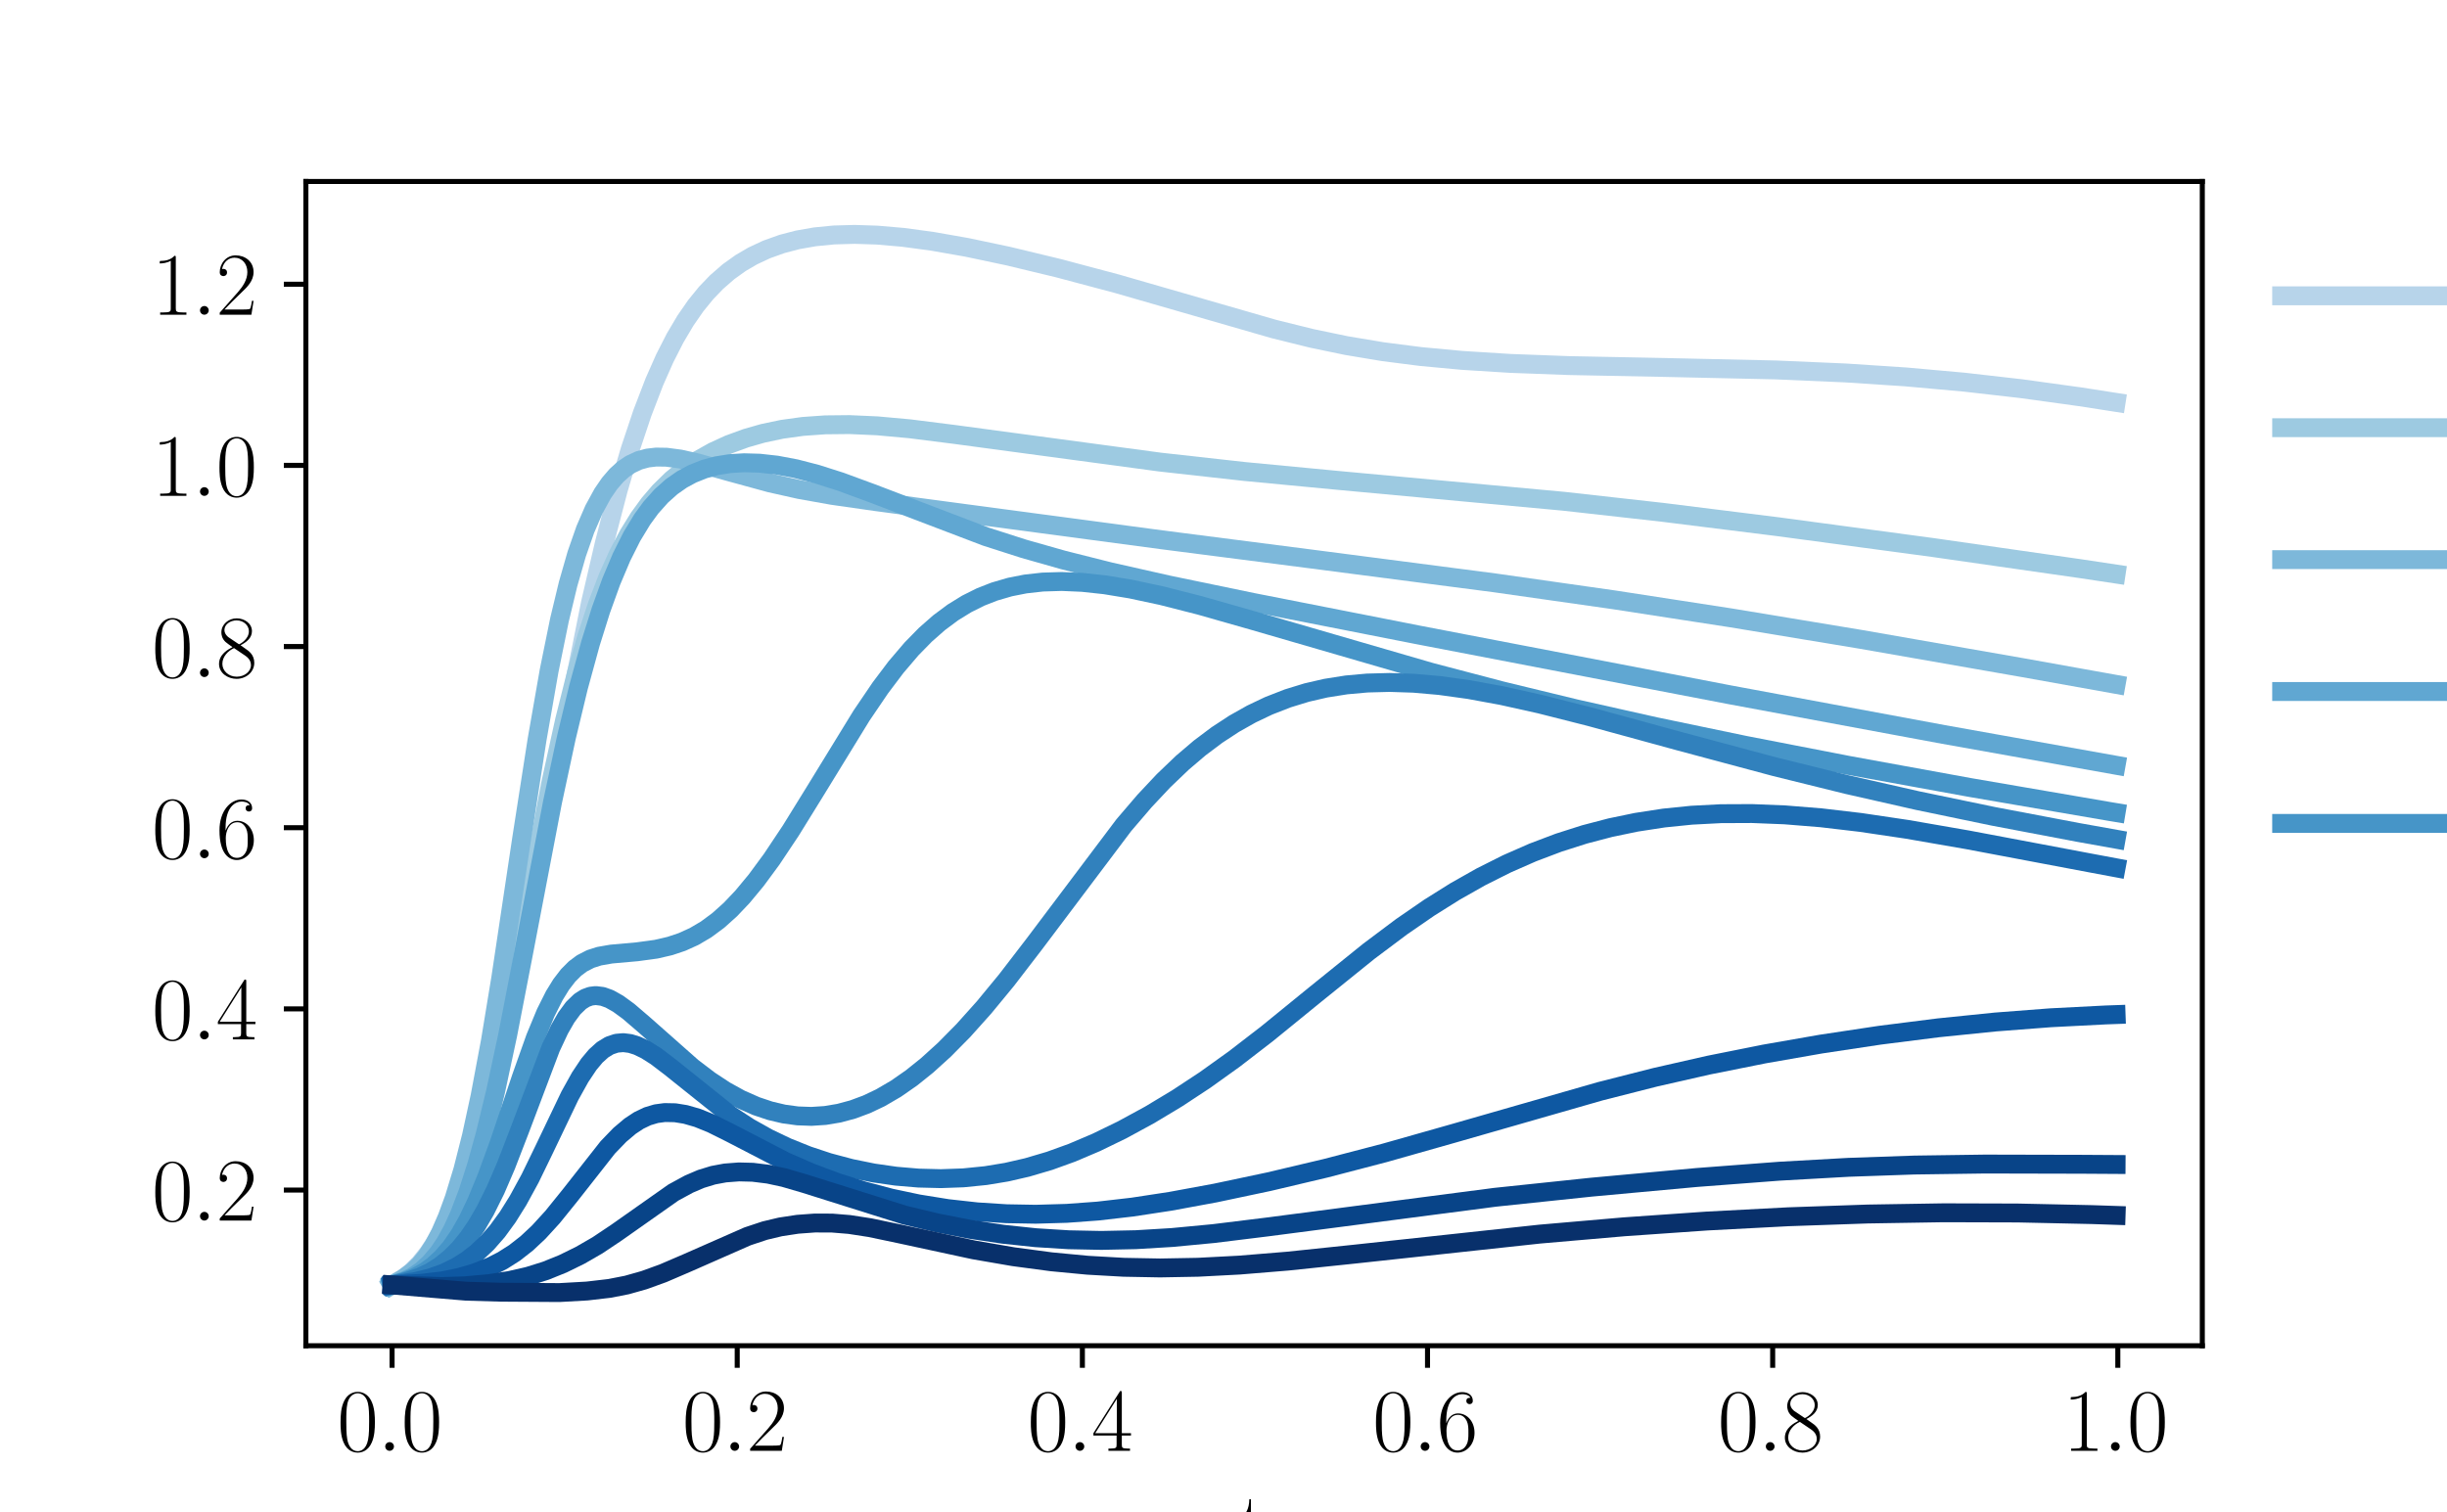 <?xml version="1.0" encoding="utf-8" standalone="no"?>
<!DOCTYPE svg PUBLIC "-//W3C//DTD SVG 1.1//EN"
  "http://www.w3.org/Graphics/SVG/1.1/DTD/svg11.dtd">
<svg xmlns:xlink="http://www.w3.org/1999/xlink" width="388.543pt" height="240.133pt" viewBox="0 0 388.543 240.133" xmlns="http://www.w3.org/2000/svg" version="1.1">
 <defs>
  <style type="text/css">*{stroke-linejoin: round; stroke-linecap: butt}</style>
 </defs>
 <g id="figure_1">
  <g id="patch_1">
   <path d="M 0 240.133 
L 388.543 240.133 
L 388.543 0 
L 0 0 
z
" style="fill: #ffffff"/>
  </g>
  <g id="axes_1">
   <g id="patch_2">
    <path d="M 48.568 213.718 
L 349.689 213.718 
L 349.689 28.816 
L 48.568 28.816 
z
" style="fill: #ffffff"/>
   </g>
   <g id="matplotlib.axis_1">
    <g id="xtick_1">
     <g id="line2d_1">
      <defs>
       <path id="mc4301e4289" d="M 0 0 
L 0 3.5 
" style="stroke: #000000; stroke-width: 0.8"/>
      </defs>
      <g>
       <use xlink:href="#mc4301e4289" x="62.255" y="213.718" style="stroke: #000000; stroke-width: 0.8"/>
      </g>
     </g>
     <g id="text_1">
      <!-- $\mathdefault{0.0}$ -->
      <g transform="translate(53.53 230.404) scale(0.14 -0.14)">
       <defs>
        <path id="CMR17-30" d="M 2688 2025 
C 2688 2416 2682 3080 2413 3591 
C 2176 4039 1798 4198 1466 4198 
C 1158 4198 768 4058 525 3597 
C 269 3118 243 2524 243 2025 
C 243 1661 250 1106 448 619 
C 723 -39 1216 -128 1466 -128 
C 1760 -128 2208 -7 2470 600 
C 2662 1042 2688 1559 2688 2025 
z
M 1466 -26 
C 1056 -26 813 325 723 812 
C 653 1188 653 1738 653 2096 
C 653 2588 653 2997 736 3387 
C 858 3929 1216 4096 1466 4096 
C 1728 4096 2067 3923 2189 3400 
C 2272 3036 2278 2607 2278 2096 
C 2278 1680 2278 1169 2202 792 
C 2067 95 1690 -26 1466 -26 
z
" transform="scale(0.016)"/>
        <path id="CMMI12-3a" d="M 1178 307 
C 1178 492 1024 619 870 619 
C 685 619 557 466 557 313 
C 557 128 710 0 864 0 
C 1050 0 1178 153 1178 307 
z
" transform="scale(0.016)"/>
       </defs>
       <use xlink:href="#CMR17-30" transform="scale(0.996)"/>
       <use xlink:href="#CMMI12-3a" transform="translate(45.69 0) scale(0.996)"/>
       <use xlink:href="#CMR17-30" transform="translate(72.788 0) scale(0.996)"/>
      </g>
     </g>
    </g>
    <g id="xtick_2">
     <g id="line2d_2">
      <g>
       <use xlink:href="#mc4301e4289" x="117.059" y="213.718" style="stroke: #000000; stroke-width: 0.8"/>
      </g>
     </g>
     <g id="text_2">
      <!-- $\mathdefault{0.2}$ -->
      <g transform="translate(108.334 230.404) scale(0.14 -0.14)">
       <defs>
        <path id="CMR17-32" d="M 2669 989 
L 2554 989 
C 2490 536 2438 459 2413 420 
C 2381 369 1920 369 1830 369 
L 602 369 
C 832 619 1280 1072 1824 1597 
C 2214 1967 2669 2402 2669 3035 
C 2669 3790 2067 4224 1395 4224 
C 691 4224 262 3604 262 3030 
C 262 2780 448 2748 525 2748 
C 589 2748 781 2787 781 3010 
C 781 3207 614 3264 525 3264 
C 486 3264 448 3258 422 3245 
C 544 3790 915 4058 1306 4058 
C 1862 4058 2227 3617 2227 3035 
C 2227 2479 1901 2000 1536 1584 
L 262 146 
L 262 0 
L 2515 0 
L 2669 989 
z
" transform="scale(0.016)"/>
       </defs>
       <use xlink:href="#CMR17-30" transform="scale(0.996)"/>
       <use xlink:href="#CMMI12-3a" transform="translate(45.69 0) scale(0.996)"/>
       <use xlink:href="#CMR17-32" transform="translate(72.788 0) scale(0.996)"/>
      </g>
     </g>
    </g>
    <g id="xtick_3">
     <g id="line2d_3">
      <g>
       <use xlink:href="#mc4301e4289" x="171.863" y="213.718" style="stroke: #000000; stroke-width: 0.8"/>
      </g>
     </g>
     <g id="text_3">
      <!-- $\mathdefault{0.4}$ -->
      <g transform="translate(163.138 230.404) scale(0.14 -0.14)">
       <defs>
        <path id="CMR17-34" d="M 2150 4122 
C 2150 4256 2144 4256 2029 4256 
L 128 1254 
L 128 1088 
L 1779 1088 
L 1779 457 
C 1779 224 1766 160 1318 160 
L 1197 160 
L 1197 0 
C 1402 0 1747 0 1965 0 
C 2182 0 2528 0 2733 0 
L 2733 160 
L 2611 160 
C 2163 160 2150 224 2150 457 
L 2150 1088 
L 2803 1088 
L 2803 1254 
L 2150 1254 
L 2150 4122 
z
M 1798 3703 
L 1798 1254 
L 256 1254 
L 1798 3703 
z
" transform="scale(0.016)"/>
       </defs>
       <use xlink:href="#CMR17-30" transform="scale(0.996)"/>
       <use xlink:href="#CMMI12-3a" transform="translate(45.69 0) scale(0.996)"/>
       <use xlink:href="#CMR17-34" transform="translate(72.788 0) scale(0.996)"/>
      </g>
     </g>
    </g>
    <g id="xtick_4">
     <g id="line2d_4">
      <g>
       <use xlink:href="#mc4301e4289" x="226.667" y="213.718" style="stroke: #000000; stroke-width: 0.8"/>
      </g>
     </g>
     <g id="text_4">
      <!-- $\mathdefault{0.6}$ -->
      <g transform="translate(217.942 230.404) scale(0.14 -0.14)">
       <defs>
        <path id="CMR17-36" d="M 678 2176 
C 678 3690 1395 4032 1811 4032 
C 1946 4032 2272 4009 2400 3776 
C 2298 3776 2106 3776 2106 3553 
C 2106 3381 2246 3323 2336 3323 
C 2394 3323 2566 3348 2566 3560 
C 2566 3954 2246 4179 1805 4179 
C 1043 4179 243 3390 243 1984 
C 243 253 966 -128 1478 -128 
C 2099 -128 2688 427 2688 1283 
C 2688 2081 2170 2662 1517 2662 
C 1126 2662 838 2407 678 1960 
L 678 2176 
z
M 1478 25 
C 691 25 691 1200 691 1436 
C 691 1896 909 2560 1504 2560 
C 1613 2560 1926 2560 2138 2120 
C 2253 1870 2253 1609 2253 1289 
C 2253 944 2253 690 2118 434 
C 1978 171 1773 25 1478 25 
z
" transform="scale(0.016)"/>
       </defs>
       <use xlink:href="#CMR17-30" transform="scale(0.996)"/>
       <use xlink:href="#CMMI12-3a" transform="translate(45.69 0) scale(0.996)"/>
       <use xlink:href="#CMR17-36" transform="translate(72.788 0) scale(0.996)"/>
      </g>
     </g>
    </g>
    <g id="xtick_5">
     <g id="line2d_5">
      <g>
       <use xlink:href="#mc4301e4289" x="281.471" y="213.718" style="stroke: #000000; stroke-width: 0.8"/>
      </g>
     </g>
     <g id="text_5">
      <!-- $\mathdefault{0.8}$ -->
      <g transform="translate(272.746 230.404) scale(0.14 -0.14)">
       <defs>
        <path id="CMR17-38" d="M 1741 2264 
C 2144 2467 2554 2773 2554 3263 
C 2554 3841 1990 4179 1472 4179 
C 890 4179 378 3759 378 3180 
C 378 3021 416 2747 666 2505 
C 730 2442 998 2251 1171 2130 
C 883 1983 211 1634 211 934 
C 211 279 838 -128 1459 -128 
C 2144 -128 2720 362 2720 1010 
C 2720 1590 2330 1857 2074 2029 
L 1741 2264 
z
M 902 2822 
C 851 2854 595 3051 595 3351 
C 595 3739 998 4032 1459 4032 
C 1965 4032 2336 3676 2336 3262 
C 2336 2669 1670 2331 1638 2331 
C 1632 2331 1626 2331 1574 2370 
L 902 2822 
z
M 2080 1519 
C 2176 1449 2483 1240 2483 851 
C 2483 381 2010 25 1472 25 
C 890 25 448 438 448 940 
C 448 1443 838 1862 1280 2060 
L 2080 1519 
z
" transform="scale(0.016)"/>
       </defs>
       <use xlink:href="#CMR17-30" transform="scale(0.996)"/>
       <use xlink:href="#CMMI12-3a" transform="translate(45.69 0) scale(0.996)"/>
       <use xlink:href="#CMR17-38" transform="translate(72.788 0) scale(0.996)"/>
      </g>
     </g>
    </g>
    <g id="xtick_6">
     <g id="line2d_6">
      <g>
       <use xlink:href="#mc4301e4289" x="336.275" y="213.718" style="stroke: #000000; stroke-width: 0.8"/>
      </g>
     </g>
     <g id="text_6">
      <!-- $\mathdefault{1.0}$ -->
      <g transform="translate(327.55 230.404) scale(0.14 -0.14)">
       <defs>
        <path id="CMR17-31" d="M 1702 4058 
C 1702 4192 1696 4192 1606 4192 
C 1357 3916 979 3827 621 3827 
C 602 3827 570 3827 563 3808 
C 557 3795 557 3782 557 3648 
C 755 3648 1088 3686 1344 3839 
L 1344 461 
C 1344 236 1331 160 781 160 
L 589 160 
L 589 0 
C 896 0 1216 0 1523 0 
C 1830 0 2150 0 2458 0 
L 2458 160 
L 2266 160 
C 1715 160 1702 230 1702 458 
L 1702 4058 
z
" transform="scale(0.016)"/>
       </defs>
       <use xlink:href="#CMR17-31" transform="scale(0.996)"/>
       <use xlink:href="#CMMI12-3a" transform="translate(45.69 0) scale(0.996)"/>
       <use xlink:href="#CMR17-30" transform="translate(72.788 0) scale(0.996)"/>
      </g>
     </g>
    </g>
    <g id="text_7">
     <!-- t -->
     <g transform="translate(196.473 246.802) scale(0.14 -0.14)">
      <defs>
       <path id="CMR17-74" d="M 966 2560 
L 1862 2560 
L 1862 2725 
L 966 2725 
L 966 3904 
L 851 3904 
C 838 3245 614 2668 70 2668 
L 70 2560 
L 627 2560 
L 627 771 
C 627 650 627 -64 1370 -64 
C 1747 -64 1965 306 1965 777 
L 1965 1140 
L 1850 1140 
L 1850 783 
C 1850 344 1677 51 1408 51 
C 1222 51 966 178 966 758 
L 966 2560 
z
" transform="scale(0.016)"/>
      </defs>
      <use xlink:href="#CMR17-74" transform="scale(0.996)"/>
     </g>
    </g>
   </g>
   <g id="matplotlib.axis_2">
    <g id="ytick_1">
     <g id="line2d_7">
      <defs>
       <path id="ma686ced12d" d="M 0 0 
L -3.5 0 
" style="stroke: #000000; stroke-width: 0.8"/>
      </defs>
      <g>
       <use xlink:href="#ma686ced12d" x="48.568" y="188.992" style="stroke: #000000; stroke-width: 0.8"/>
      </g>
     </g>
     <g id="text_8">
      <!-- $\mathdefault{0.2}$ -->
      <g transform="translate(24.117 193.835) scale(0.14 -0.14)">
       <use xlink:href="#CMR17-30" transform="scale(0.996)"/>
       <use xlink:href="#CMMI12-3a" transform="translate(45.69 0) scale(0.996)"/>
       <use xlink:href="#CMR17-32" transform="translate(72.788 0) scale(0.996)"/>
      </g>
     </g>
    </g>
    <g id="ytick_2">
     <g id="line2d_8">
      <g>
       <use xlink:href="#ma686ced12d" x="48.568" y="160.221" style="stroke: #000000; stroke-width: 0.8"/>
      </g>
     </g>
     <g id="text_9">
      <!-- $\mathdefault{0.4}$ -->
      <g transform="translate(24.117 165.064) scale(0.14 -0.14)">
       <use xlink:href="#CMR17-30" transform="scale(0.996)"/>
       <use xlink:href="#CMMI12-3a" transform="translate(45.69 0) scale(0.996)"/>
       <use xlink:href="#CMR17-34" transform="translate(72.788 0) scale(0.996)"/>
      </g>
     </g>
    </g>
    <g id="ytick_3">
     <g id="line2d_9">
      <g>
       <use xlink:href="#ma686ced12d" x="48.568" y="131.449" style="stroke: #000000; stroke-width: 0.8"/>
      </g>
     </g>
     <g id="text_10">
      <!-- $\mathdefault{0.6}$ -->
      <g transform="translate(24.117 136.292) scale(0.14 -0.14)">
       <use xlink:href="#CMR17-30" transform="scale(0.996)"/>
       <use xlink:href="#CMMI12-3a" transform="translate(45.69 0) scale(0.996)"/>
       <use xlink:href="#CMR17-36" transform="translate(72.788 0) scale(0.996)"/>
      </g>
     </g>
    </g>
    <g id="ytick_4">
     <g id="line2d_10">
      <g>
       <use xlink:href="#ma686ced12d" x="48.568" y="102.678" style="stroke: #000000; stroke-width: 0.8"/>
      </g>
     </g>
     <g id="text_11">
      <!-- $\mathdefault{0.8}$ -->
      <g transform="translate(24.117 107.521) scale(0.14 -0.14)">
       <use xlink:href="#CMR17-30" transform="scale(0.996)"/>
       <use xlink:href="#CMMI12-3a" transform="translate(45.69 0) scale(0.996)"/>
       <use xlink:href="#CMR17-38" transform="translate(72.788 0) scale(0.996)"/>
      </g>
     </g>
    </g>
    <g id="ytick_5">
     <g id="line2d_11">
      <g>
       <use xlink:href="#ma686ced12d" x="48.568" y="73.906" style="stroke: #000000; stroke-width: 0.8"/>
      </g>
     </g>
     <g id="text_12">
      <!-- $\mathdefault{1.0}$ -->
      <g transform="translate(24.117 78.749) scale(0.14 -0.14)">
       <use xlink:href="#CMR17-31" transform="scale(0.996)"/>
       <use xlink:href="#CMMI12-3a" transform="translate(45.69 0) scale(0.996)"/>
       <use xlink:href="#CMR17-30" transform="translate(72.788 0) scale(0.996)"/>
      </g>
     </g>
    </g>
    <g id="ytick_6">
     <g id="line2d_12">
      <g>
       <use xlink:href="#ma686ced12d" x="48.568" y="45.135" style="stroke: #000000; stroke-width: 0.8"/>
      </g>
     </g>
     <g id="text_13">
      <!-- $\mathdefault{1.2}$ -->
      <g transform="translate(24.117 49.978) scale(0.14 -0.14)">
       <use xlink:href="#CMR17-31" transform="scale(0.996)"/>
       <use xlink:href="#CMMI12-3a" transform="translate(45.69 0) scale(0.996)"/>
       <use xlink:href="#CMR17-32" transform="translate(72.788 0) scale(0.996)"/>
      </g>
     </g>
    </g>
   </g>
   <g id="line2d_13">
    <path d="M 62.255 204.069 
L 63.899 203.106 
L 65.269 202.051 
L 66.64 200.699 
L 68.01 198.999 
L 69.38 196.925 
L 70.75 194.455 
L 72.12 191.516 
L 73.49 187.991 
L 74.86 183.869 
L 76.504 178.199 
L 78.422 170.667 
L 80.615 161.055 
L 83.081 149.1 
L 93.768 95.682 
L 95.96 86.268 
L 98.152 77.861 
L 100.07 71.354 
L 101.988 65.619 
L 103.906 60.627 
L 105.55 56.912 
L 107.194 53.687 
L 108.839 50.912 
L 110.483 48.54 
L 112.127 46.521 
L 113.771 44.808 
L 115.689 43.139 
L 117.607 41.767 
L 119.525 40.646 
L 121.718 39.619 
L 124.184 38.737 
L 126.65 38.094 
L 129.39 37.612 
L 132.404 37.315 
L 135.693 37.221 
L 139.255 37.336 
L 143.365 37.691 
L 148.024 38.317 
L 153.504 39.28 
L 160.08 40.668 
L 168.027 42.582 
L 177.344 45.06 
L 188.304 48.219 
L 202.28 52.251 
L 208.308 53.744 
L 213.788 54.883 
L 219.543 55.845 
L 225.571 56.618 
L 232.148 57.232 
L 239.82 57.712 
L 249.137 58.058 
L 263.934 58.348 
L 282.019 58.751 
L 292.98 59.224 
L 302.571 59.854 
L 311.888 60.691 
L 320.93 61.724 
L 330.247 63.009 
L 336.001 63.904 
L 336.001 63.904 
" clip-path="url(#peec84006a0)" style="fill: none; stroke: #b7d4ea; stroke-width: 3; stroke-linecap: square"/>
   </g>
   <g id="line2d_14">
    <path d="M 62.255 204.069 
L 64.173 203.13 
L 65.543 202.245 
L 66.914 201.065 
L 68.01 199.851 
L 69.38 197.955 
L 70.75 195.581 
L 71.846 193.263 
L 73.216 189.777 
L 74.586 185.629 
L 75.956 180.832 
L 77.6 174.244 
L 79.518 165.533 
L 81.711 154.39 
L 87.465 124.291 
L 89.657 114.336 
L 91.575 106.678 
L 93.219 100.948 
L 94.864 95.972 
L 96.508 91.692 
L 98.152 88.028 
L 99.796 84.9 
L 101.44 82.238 
L 103.084 79.978 
L 104.728 78.061 
L 106.646 76.18 
L 108.565 74.61 
L 110.757 73.113 
L 113.223 71.729 
L 115.689 70.599 
L 118.429 69.592 
L 121.17 68.81 
L 124.184 68.176 
L 127.472 67.721 
L 131.034 67.469 
L 134.871 67.43 
L 139.255 67.623 
L 144.461 68.096 
L 151.586 68.996 
L 184.194 73.383 
L 197.621 74.878 
L 212.418 76.288 
L 248.315 79.607 
L 263.934 81.355 
L 282.293 83.645 
L 306.955 86.958 
L 330.247 90.298 
L 336.001 91.164 
L 336.001 91.164 
" clip-path="url(#peec84006a0)" style="fill: none; stroke: #9dcae1; stroke-width: 3; stroke-linecap: square"/>
   </g>
   <g id="line2d_15">
    <path d="M 62.255 204.069 
L 64.173 202.957 
L 65.543 201.939 
L 66.64 200.894 
L 67.736 199.561 
L 68.832 197.874 
L 69.928 195.788 
L 71.024 193.272 
L 72.12 190.279 
L 73.49 185.785 
L 74.86 180.385 
L 76.23 174.056 
L 77.874 165.286 
L 79.518 155.281 
L 82.807 133.331 
L 85.273 117.487 
L 87.191 106.524 
L 88.835 98.445 
L 90.205 92.749 
L 91.575 87.979 
L 92.945 84.063 
L 94.316 80.899 
L 95.686 78.389 
L 96.782 76.791 
L 97.878 75.513 
L 98.974 74.516 
L 100.07 73.765 
L 101.44 73.121 
L 102.81 72.746 
L 104.18 72.586 
L 105.824 72.61 
L 108.017 72.9 
L 110.757 73.514 
L 115.689 74.901 
L 122.266 76.699 
L 126.924 77.741 
L 132.13 78.671 
L 138.981 79.651 
L 184.468 85.723 
L 208.308 88.789 
L 237.354 92.565 
L 256.261 95.256 
L 274.895 98.131 
L 295.446 101.532 
L 321.204 106.035 
L 336.001 108.689 
L 336.001 108.689 
" clip-path="url(#peec84006a0)" style="fill: none; stroke: #7db8da; stroke-width: 3; stroke-linecap: square"/>
   </g>
   <g id="line2d_16">
    <path d="M 62.255 204.069 
L 64.173 203.43 
L 65.543 202.759 
L 66.914 201.82 
L 68.284 200.561 
L 69.654 198.934 
L 70.75 197.298 
L 71.846 195.298 
L 72.942 192.896 
L 74.312 189.303 
L 75.682 185.037 
L 77.052 180.092 
L 78.696 173.316 
L 80.615 164.367 
L 83.081 151.637 
L 87.739 127.342 
L 89.931 117.131 
L 91.849 109.162 
L 93.768 102.153 
L 95.412 96.908 
L 97.056 92.351 
L 98.7 88.457 
L 100.344 85.184 
L 101.988 82.477 
L 103.358 80.605 
L 105.002 78.762 
L 106.646 77.293 
L 108.291 76.141 
L 109.935 75.251 
L 111.853 74.487 
L 113.771 73.968 
L 115.963 73.62 
L 118.155 73.49 
L 120.621 73.561 
L 123.362 73.867 
L 126.376 74.436 
L 129.664 75.285 
L 133.5 76.507 
L 138.433 78.323 
L 156.518 85.214 
L 162.547 87.148 
L 168.849 88.936 
L 176.248 90.798 
L 185.564 92.9 
L 198.991 95.68 
L 225.023 100.8 
L 274.621 110.33 
L 308.599 116.64 
L 336.001 121.531 
L 336.001 121.531 
" clip-path="url(#peec84006a0)" style="fill: none; stroke: #60a7d2; stroke-width: 3; stroke-linecap: square"/>
   </g>
   <g id="line2d_17">
    <path d="M 62.255 204.069 
L 64.173 203.531 
L 65.817 202.877 
L 67.462 201.971 
L 68.832 200.972 
L 70.202 199.706 
L 71.572 198.116 
L 72.942 196.136 
L 74.312 193.711 
L 75.682 190.827 
L 77.326 186.831 
L 79.244 181.584 
L 82.807 170.999 
L 84.999 164.824 
L 86.643 160.853 
L 88.013 158.121 
L 89.109 156.342 
L 90.205 154.915 
L 91.301 153.813 
L 92.397 152.993 
L 93.768 152.29 
L 95.138 151.852 
L 97.056 151.517 
L 101.166 151.152 
L 104.18 150.742 
L 106.372 150.234 
L 108.291 149.592 
L 110.209 148.724 
L 112.127 147.595 
L 114.045 146.175 
L 115.963 144.454 
L 117.881 142.435 
L 120.073 139.792 
L 122.54 136.442 
L 125.554 131.919 
L 129.39 125.716 
L 136.789 113.657 
L 139.803 109.216 
L 142.269 105.946 
L 144.735 103.053 
L 146.927 100.814 
L 149.12 98.885 
L 151.312 97.254 
L 153.504 95.903 
L 155.696 94.809 
L 157.888 93.949 
L 160.354 93.229 
L 162.821 92.742 
L 165.561 92.436 
L 168.575 92.344 
L 171.863 92.486 
L 175.426 92.87 
L 179.536 93.547 
L 184.468 94.603 
L 190.497 96.14 
L 198.991 98.559 
L 227.215 106.755 
L 238.45 109.705 
L 250.233 112.564 
L 262.838 115.391 
L 277.087 118.358 
L 293.528 121.55 
L 312.71 125.045 
L 334.905 128.858 
L 336.001 129.04 
L 336.001 129.04 
" clip-path="url(#peec84006a0)" style="fill: none; stroke: #4695c8; stroke-width: 3; stroke-linecap: square"/>
   </g>
   <g id="line2d_18">
    <path d="M 62.255 204.069 
L 64.721 203.479 
L 66.64 202.826 
L 68.284 202.058 
L 69.928 201.023 
L 71.572 199.681 
L 72.942 198.298 
L 74.312 196.624 
L 75.682 194.617 
L 77.052 192.261 
L 78.696 188.954 
L 80.341 185.134 
L 82.533 179.456 
L 87.465 166.404 
L 88.835 163.477 
L 89.931 161.568 
L 91.027 160.081 
L 92.123 159.024 
L 92.945 158.505 
L 93.768 158.204 
L 94.59 158.103 
L 95.686 158.24 
L 96.782 158.635 
L 98.152 159.404 
L 99.796 160.606 
L 102.262 162.721 
L 109.935 169.508 
L 112.675 171.59 
L 115.141 173.213 
L 117.607 174.574 
L 120.073 175.662 
L 122.266 176.398 
L 124.458 176.916 
L 126.65 177.214 
L 128.842 177.292 
L 131.034 177.149 
L 133.226 176.783 
L 135.419 176.193 
L 137.611 175.377 
L 139.803 174.335 
L 142.269 172.895 
L 144.735 171.179 
L 147.201 169.2 
L 149.942 166.715 
L 152.956 163.664 
L 156.244 159.995 
L 159.806 155.672 
L 164.191 149.967 
L 178.44 131.049 
L 181.728 127.207 
L 184.742 123.998 
L 187.756 121.115 
L 190.497 118.782 
L 193.237 116.723 
L 195.977 114.929 
L 198.717 113.387 
L 201.457 112.084 
L 204.472 110.909 
L 207.486 109.984 
L 210.5 109.289 
L 213.788 108.769 
L 217.077 108.473 
L 220.639 108.378 
L 224.475 108.504 
L 228.585 108.866 
L 233.244 109.511 
L 238.45 110.467 
L 244.479 111.806 
L 252.425 113.818 
L 266.674 117.714 
L 281.745 121.75 
L 293.254 124.596 
L 304.489 127.145 
L 316.546 129.647 
L 329.973 132.197 
L 336.001 133.276 
L 336.001 133.276 
" clip-path="url(#peec84006a0)" style="fill: none; stroke: #3181bd; stroke-width: 3; stroke-linecap: square"/>
   </g>
   <g id="line2d_19">
    <path d="M 62.255 204.069 
L 65.817 203.548 
L 68.284 202.951 
L 70.476 202.17 
L 72.394 201.244 
L 74.038 200.226 
L 75.682 198.961 
L 77.326 197.416 
L 78.97 195.537 
L 80.615 193.283 
L 82.259 190.653 
L 84.177 187.137 
L 86.369 182.624 
L 90.479 174.031 
L 92.123 171.075 
L 93.493 169.021 
L 94.59 167.708 
L 95.686 166.716 
L 96.782 166.045 
L 97.878 165.676 
L 98.974 165.58 
L 100.07 165.719 
L 101.166 166.06 
L 102.536 166.716 
L 104.18 167.759 
L 106.372 169.428 
L 115.963 177.105 
L 118.977 179.068 
L 121.992 180.756 
L 125.006 182.195 
L 128.294 183.516 
L 131.582 184.606 
L 135.145 185.554 
L 138.707 186.277 
L 142.269 186.788 
L 145.831 187.09 
L 149.394 187.181 
L 152.956 187.054 
L 156.518 186.697 
L 159.806 186.155 
L 163.095 185.402 
L 166.657 184.351 
L 170.219 183.063 
L 174.055 181.433 
L 178.166 179.436 
L 182.55 177.049 
L 186.934 174.411 
L 191.319 171.524 
L 195.977 168.188 
L 201.183 164.173 
L 208.856 157.923 
L 217.351 151.07 
L 222.557 147.167 
L 226.941 144.147 
L 231.052 141.568 
L 235.162 139.246 
L 239.272 137.183 
L 243.383 135.378 
L 247.493 133.823 
L 251.603 132.512 
L 255.713 131.436 
L 259.824 130.584 
L 264.208 129.91 
L 268.592 129.464 
L 273.251 129.221 
L 278.183 129.199 
L 283.389 129.406 
L 289.144 129.871 
L 295.446 130.611 
L 302.845 131.71 
L 312.436 133.375 
L 331.891 137.045 
L 336.001 137.814 
L 336.001 137.814 
" clip-path="url(#peec84006a0)" style="fill: none; stroke: #1d6cb1; stroke-width: 3; stroke-linecap: square"/>
   </g>
   <g id="line2d_20">
    <path d="M 62.255 204.069 
L 66.914 203.804 
L 70.202 203.416 
L 72.942 202.861 
L 75.408 202.131 
L 77.874 201.159 
L 79.792 200.184 
L 81.711 198.965 
L 83.629 197.467 
L 85.547 195.671 
L 87.739 193.272 
L 90.479 189.881 
L 96.508 182.21 
L 98.426 180.225 
L 100.07 178.837 
L 101.44 177.935 
L 102.81 177.279 
L 104.18 176.869 
L 105.55 176.683 
L 107.194 176.715 
L 108.839 176.981 
L 110.757 177.534 
L 112.949 178.42 
L 115.963 179.921 
L 124.732 184.463 
L 128.842 186.253 
L 132.952 187.792 
L 137.063 189.099 
L 141.447 190.257 
L 145.831 191.185 
L 150.49 191.935 
L 155.148 192.454 
L 159.806 192.751 
L 164.465 192.833 
L 169.397 192.691 
L 174.329 192.328 
L 179.81 191.697 
L 185.838 190.777 
L 192.963 189.463 
L 201.457 187.667 
L 210.5 185.53 
L 219.817 183.099 
L 230.778 179.993 
L 254.069 173.308 
L 262.838 171.077 
L 271.333 169.147 
L 280.101 167.391 
L 289.144 165.81 
L 298.461 164.406 
L 307.777 163.227 
L 316.82 162.305 
L 325.589 161.632 
L 334.357 161.183 
L 336.001 161.124 
L 336.001 161.124 
" clip-path="url(#peec84006a0)" style="fill: none; stroke: #0e58a2; stroke-width: 3; stroke-linecap: square"/>
   </g>
   <g id="line2d_21">
    <path d="M 62.255 204.069 
L 70.202 204.314 
L 73.764 204.203 
L 77.6 203.859 
L 80.889 203.359 
L 83.903 202.665 
L 86.643 201.807 
L 89.383 200.699 
L 92.123 199.353 
L 94.864 197.772 
L 97.878 195.757 
L 106.92 189.388 
L 109.387 188.046 
L 111.305 187.225 
L 113.223 186.638 
L 115.141 186.279 
L 117.333 186.111 
L 119.525 186.167 
L 121.992 186.473 
L 124.458 187.004 
L 127.746 187.963 
L 143.639 192.965 
L 148.846 194.215 
L 154.052 195.229 
L 159.258 196.009 
L 164.465 196.559 
L 169.671 196.884 
L 174.877 196.989 
L 180.358 196.874 
L 186.112 196.528 
L 192.689 195.904 
L 201.183 194.858 
L 237.354 190.144 
L 252.699 188.532 
L 269.414 186.997 
L 282.567 185.997 
L 293.528 185.381 
L 303.941 185.02 
L 315.176 184.862 
L 330.521 184.897 
L 336.001 184.931 
L 336.001 184.931 
" clip-path="url(#peec84006a0)" style="fill: none; stroke: #084488; stroke-width: 3; stroke-linecap: square"/>
   </g>
   <g id="line2d_22">
    <path d="M 62.255 204.069 
L 74.038 205.055 
L 79.518 205.213 
L 88.835 205.272 
L 93.219 205.025 
L 96.782 204.609 
L 99.522 204.073 
L 102.262 203.3 
L 105.276 202.209 
L 109.113 200.56 
L 118.703 196.34 
L 121.444 195.43 
L 123.91 194.843 
L 126.65 194.426 
L 129.39 194.225 
L 132.13 194.235 
L 134.871 194.46 
L 138.159 194.968 
L 142.817 195.946 
L 154.6 198.489 
L 160.902 199.577 
L 166.931 200.383 
L 172.685 200.93 
L 178.44 201.256 
L 184.194 201.363 
L 190.223 201.253 
L 196.799 200.909 
L 204.472 200.279 
L 215.158 199.16 
L 244.479 195.989 
L 257.906 194.825 
L 271.059 193.909 
L 283.938 193.234 
L 296.542 192.797 
L 308.599 192.601 
L 320.382 192.634 
L 332.165 192.889 
L 336.001 193.017 
L 336.001 193.017 
" clip-path="url(#peec84006a0)" style="fill: none; stroke: #08306b; stroke-width: 3; stroke-linecap: square"/>
   </g>
   <g id="patch_3">
    <path d="M 48.568 213.718 
L 48.568 28.816 
" style="fill: none; stroke: #000000; stroke-width: 0.8; stroke-linejoin: miter; stroke-linecap: square"/>
   </g>
   <g id="patch_4">
    <path d="M 349.689 213.718 
L 349.689 28.816 
" style="fill: none; stroke: #000000; stroke-width: 0.8; stroke-linejoin: miter; stroke-linecap: square"/>
   </g>
   <g id="patch_5">
    <path d="M 48.568 213.718 
L 349.689 213.718 
" style="fill: none; stroke: #000000; stroke-width: 0.8; stroke-linejoin: miter; stroke-linecap: square"/>
   </g>
   <g id="patch_6">
    <path d="M 48.568 28.816 
L 349.689 28.816 
" style="fill: none; stroke: #000000; stroke-width: 0.8; stroke-linejoin: miter; stroke-linecap: square"/>
   </g>
   <g id="legend_1">
    <g id="line2d_23">
     <path d="M 362.289 46.977 
L 376.289 46.977 
L 389.543 46.977 
" style="fill: none; stroke: #b7d4ea; stroke-width: 3; stroke-linecap: square"/>
    </g>
    <g id="text_14">
     <!-- $P_{int}$ (A = 0.0) -->
     <g transform="translate(401.489 51.877) scale(0.14 -0.14)">
      <defs>
       <path id="CMMI12-50" d="M 1894 2023 
L 2970 2023 
C 3853 2023 4736 2673 4736 3401 
C 4736 3898 4314 4352 3507 4352 
L 1530 4352 
C 1408 4352 1350 4352 1350 4231 
C 1350 4167 1408 4167 1504 4167 
C 1894 4167 1894 4116 1894 4046 
C 1894 4034 1894 3995 1869 3899 
L 1005 472 
C 947 249 934 185 486 185 
C 365 185 301 185 301 70 
C 301 0 358 0 397 0 
C 518 0 646 0 768 0 
L 1517 0 
C 1638 0 1773 0 1894 0 
C 1946 0 2016 0 2016 121 
C 2016 185 1958 185 1862 185 
C 1478 185 1472 230 1472 293 
C 1472 325 1478 369 1485 401 
L 1894 2023 
z
M 2355 3930 
C 2413 4167 2438 4167 2688 4167 
L 3322 4167 
C 3802 4167 4198 4013 4198 3535 
C 4198 3369 4115 2827 3821 2534 
C 3712 2419 3405 2176 2822 2176 
L 1920 2176 
L 2355 3930 
z
" transform="scale(0.016)"/>
       <path id="CMMI12-69" d="M 1811 913 
C 1811 945 1786 971 1747 971 
C 1690 971 1683 952 1651 843 
C 1485 262 1222 64 1011 64 
C 934 64 845 83 845 275 
C 845 447 922 639 992 830 
L 1440 2018 
C 1459 2069 1504 2184 1504 2305 
C 1504 2574 1312 2816 998 2816 
C 410 2816 173 1890 173 1839 
C 173 1814 198 1782 243 1782 
C 301 1782 307 1807 333 1896 
C 486 2428 730 2682 979 2682 
C 1037 2682 1146 2682 1146 2478 
C 1146 2312 1062 2101 1011 1961 
L 563 773 
C 525 671 486 568 486 453 
C 486 166 685 -64 992 -64 
C 1581 -64 1811 869 1811 913 
z
M 1760 4013 
C 1760 4109 1683 4224 1542 4224 
C 1395 4224 1229 4083 1229 3917 
C 1229 3758 1363 3707 1440 3707 
C 1613 3707 1760 3873 1760 4013 
z
" transform="scale(0.016)"/>
       <path id="CMMI12-6e" d="M 1318 1871 
C 1331 1910 1491 2229 1728 2433 
C 1894 2586 2112 2689 2362 2689 
C 2618 2689 2707 2497 2707 2242 
C 2707 1878 2445 1150 2317 805 
C 2259 651 2227 568 2227 453 
C 2227 166 2426 -64 2733 -64 
C 3328 -64 3552 875 3552 913 
C 3552 945 3526 971 3488 971 
C 3430 971 3424 952 3392 843 
C 3245 319 3002 64 2752 64 
C 2688 64 2586 64 2586 269 
C 2586 429 2656 621 2694 710 
C 2822 1063 3091 1780 3091 2145 
C 3091 2528 2867 2816 2381 2816 
C 1811 2816 1510 2415 1395 2255 
C 1376 2618 1114 2816 832 2816 
C 627 2816 486 2695 378 2478 
C 262 2248 173 1865 173 1839 
C 173 1814 198 1782 243 1782 
C 294 1782 301 1788 339 1935 
C 442 2325 557 2689 813 2689 
C 960 2689 1011 2586 1011 2395 
C 1011 2254 947 2005 902 1807 
L 723 1118 
C 698 996 627 709 595 594 
C 550 428 480 128 480 96 
C 480 6 550 -64 646 -64 
C 723 -64 813 -26 864 70 
C 877 102 934 326 966 453 
L 1107 1028 
L 1318 1871 
z
" transform="scale(0.016)"/>
       <path id="CMMI12-74" d="M 1286 2566 
L 1875 2566 
C 1997 2566 2061 2566 2061 2681 
C 2061 2752 2022 2752 1894 2752 
L 1331 2752 
L 1568 3692 
C 1594 3781 1594 3794 1594 3840 
C 1594 3943 1510 4000 1427 4000 
C 1376 4000 1229 3981 1178 3775 
L 928 2752 
L 326 2752 
C 198 2752 141 2752 141 2630 
C 141 2566 186 2566 307 2566 
L 877 2566 
L 454 881 
C 403 658 384 594 384 511 
C 384 211 595 -64 954 -64 
C 1600 -64 1946 868 1946 912 
C 1946 951 1920 970 1882 970 
C 1869 970 1843 970 1830 944 
C 1824 938 1818 931 1773 829 
C 1638 511 1344 64 973 64 
C 781 64 768 224 768 364 
C 768 370 768 492 787 568 
L 1286 2566 
z
" transform="scale(0.016)"/>
       <path id="CMR17-28" d="M 1958 -1561 
C 1958 -1555 1958 -1542 1939 -1523 
C 1645 -1224 858 -407 858 1581 
C 858 3569 1632 4379 1946 4697 
C 1946 4704 1958 4717 1958 4736 
C 1958 4755 1939 4768 1914 4768 
C 1843 4768 1299 4296 986 3594 
C 666 2887 576 2199 576 1588 
C 576 1128 621 351 1005 -471 
C 1312 -1135 1837 -1600 1914 -1600 
C 1946 -1600 1958 -1587 1958 -1561 
z
" transform="scale(0.016)"/>
       <path id="CMR17-41" d="M 2323 4378 
C 2291 4461 2278 4480 2214 4480 
C 2150 4480 2138 4461 2106 4378 
L 749 566 
C 627 223 371 153 147 153 
L 147 -13 
C 262 0 518 0 640 0 
C 800 0 1056 0 1210 -13 
L 1210 153 
C 909 153 864 361 864 439 
C 864 497 877 530 890 569 
L 1229 1536 
L 2906 1536 
L 3290 442 
C 3322 365 3322 352 3322 327 
C 3322 153 3046 153 2925 153 
L 2925 0 
C 3110 0 3443 0 3642 0 
C 3808 0 4128 0 4282 -13 
L 4282 153 
C 3942 153 3827 153 3744 387 
L 2323 4378 
z
M 2067 3893 
L 2848 1702 
L 1286 1702 
L 2067 3893 
z
" transform="scale(0.016)"/>
       <path id="CMR17-3d" d="M 4115 2017 
C 4211 2017 4307 2017 4307 2125 
C 4307 2240 4198 2240 4090 2240 
L 512 2240 
C 403 2240 294 2240 294 2125 
C 294 2017 390 2017 486 2017 
L 4115 2017 
z
M 4090 896 
C 4198 896 4307 896 4307 1011 
C 4307 1119 4211 1119 4115 1119 
L 486 1119 
C 390 1119 294 1119 294 1011 
C 294 896 403 896 512 896 
L 4090 896 
z
" transform="scale(0.016)"/>
       <path id="CMR17-2e" d="M 1062 261 
C 1062 420 934 522 800 522 
C 672 522 538 420 538 261 
C 538 102 666 0 800 0 
C 928 0 1062 102 1062 261 
z
" transform="scale(0.016)"/>
       <path id="CMR17-29" d="M 1683 1581 
C 1683 2040 1638 2817 1254 3639 
C 947 4303 422 4768 346 4768 
C 326 4768 301 4761 301 4729 
C 301 4717 307 4710 314 4697 
C 621 4378 1402 3568 1402 1584 
C 1402 -407 627 -1217 314 -1537 
C 307 -1549 301 -1556 301 -1568 
C 301 -1600 326 -1600 346 -1600 
C 416 -1600 960 -1128 1274 -426 
C 1594 281 1683 969 1683 1581 
z
" transform="scale(0.016)"/>
      </defs>
      <use xlink:href="#CMMI12-50" transform="scale(0.996)"/>
      <use xlink:href="#CMMI12-69" transform="translate(62.877 -14.944) scale(0.697)"/>
      <use xlink:href="#CMMI12-6e" transform="translate(86.172 -14.944) scale(0.697)"/>
      <use xlink:href="#CMMI12-74" transform="translate(126.933 -14.944) scale(0.697)"/>
      <use xlink:href="#CMR17-28" transform="translate(182.165 0) scale(0.996)"/>
      <use xlink:href="#CMR17-41" transform="translate(217.446 0) scale(0.996)"/>
      <use xlink:href="#CMR17-3d" transform="translate(316.595 0) scale(0.996)"/>
      <use xlink:href="#CMR17-30" transform="translate(418.385 0) scale(0.996)"/>
      <use xlink:href="#CMR17-2e" transform="translate(464.076 0) scale(0.996)"/>
      <use xlink:href="#CMR17-30" transform="translate(488.947 0) scale(0.996)"/>
      <use xlink:href="#CMR17-29" transform="translate(534.637 0) scale(0.996)"/>
     </g>
    </g>
    <g id="line2d_24">
     <path d="M 362.289 67.924 
L 376.289 67.924 
L 389.543 67.924 
" style="fill: none; stroke: #9dcae1; stroke-width: 3; stroke-linecap: square"/>
    </g>
    <g id="text_15">
     <!-- $P_{int}$ (A = 0.11) -->
     <g transform="translate(401.489 72.824) scale(0.14 -0.14)">
      <use xlink:href="#CMMI12-50" transform="scale(0.996)"/>
      <use xlink:href="#CMMI12-69" transform="translate(62.877 -14.944) scale(0.697)"/>
      <use xlink:href="#CMMI12-6e" transform="translate(86.172 -14.944) scale(0.697)"/>
      <use xlink:href="#CMMI12-74" transform="translate(126.933 -14.944) scale(0.697)"/>
      <use xlink:href="#CMR17-28" transform="translate(182.165 0) scale(0.996)"/>
      <use xlink:href="#CMR17-41" transform="translate(217.446 0) scale(0.996)"/>
      <use xlink:href="#CMR17-3d" transform="translate(316.595 0) scale(0.996)"/>
      <use xlink:href="#CMR17-30" transform="translate(418.385 0) scale(0.996)"/>
      <use xlink:href="#CMR17-2e" transform="translate(464.076 0) scale(0.996)"/>
      <use xlink:href="#CMR17-31" transform="translate(488.947 0) scale(0.996)"/>
      <use xlink:href="#CMR17-31" transform="translate(534.637 0) scale(0.996)"/>
      <use xlink:href="#CMR17-29" transform="translate(580.328 0) scale(0.996)"/>
     </g>
    </g>
    <g id="line2d_25">
     <path d="M 362.289 88.872 
L 376.289 88.872 
L 389.543 88.872 
" style="fill: none; stroke: #7db8da; stroke-width: 3; stroke-linecap: square"/>
    </g>
    <g id="text_16">
     <!-- $P_{int}$ (A = 0.22) -->
     <g transform="translate(401.489 93.772) scale(0.14 -0.14)">
      <use xlink:href="#CMMI12-50" transform="scale(0.996)"/>
      <use xlink:href="#CMMI12-69" transform="translate(62.877 -14.944) scale(0.697)"/>
      <use xlink:href="#CMMI12-6e" transform="translate(86.172 -14.944) scale(0.697)"/>
      <use xlink:href="#CMMI12-74" transform="translate(126.933 -14.944) scale(0.697)"/>
      <use xlink:href="#CMR17-28" transform="translate(182.165 0) scale(0.996)"/>
      <use xlink:href="#CMR17-41" transform="translate(217.446 0) scale(0.996)"/>
      <use xlink:href="#CMR17-3d" transform="translate(316.595 0) scale(0.996)"/>
      <use xlink:href="#CMR17-30" transform="translate(418.385 0) scale(0.996)"/>
      <use xlink:href="#CMR17-2e" transform="translate(464.076 0) scale(0.996)"/>
      <use xlink:href="#CMR17-32" transform="translate(488.947 0) scale(0.996)"/>
      <use xlink:href="#CMR17-32" transform="translate(534.637 0) scale(0.996)"/>
      <use xlink:href="#CMR17-29" transform="translate(580.328 0) scale(0.996)"/>
     </g>
    </g>
    <g id="line2d_26">
     <path d="M 362.289 109.82 
L 376.289 109.82 
L 389.543 109.82 
" style="fill: none; stroke: #60a7d2; stroke-width: 3; stroke-linecap: square"/>
    </g>
    <g id="text_17">
     <!-- $P_{int}$ (A = 0.33) -->
     <g transform="translate(401.489 114.72) scale(0.14 -0.14)">
      <defs>
       <path id="CMR17-33" d="M 1414 2157 
C 1984 2157 2234 1662 2234 1090 
C 2234 320 1824 25 1453 25 
C 1114 25 563 194 390 693 
C 422 680 454 680 486 680 
C 640 680 755 782 755 948 
C 755 1133 614 1216 486 1216 
C 378 1216 211 1165 211 926 
C 211 335 787 -128 1466 -128 
C 2176 -128 2720 430 2720 1085 
C 2720 1707 2208 2157 1600 2227 
C 2086 2328 2554 2756 2554 3329 
C 2554 3820 2048 4179 1472 4179 
C 890 4179 378 3829 378 3329 
C 378 3110 544 3072 627 3072 
C 762 3072 877 3155 877 3321 
C 877 3486 762 3569 627 3569 
C 602 3569 570 3569 544 3557 
C 730 3959 1235 4032 1459 4032 
C 1683 4032 2106 3925 2106 3320 
C 2106 3143 2080 2828 1862 2550 
C 1670 2304 1453 2304 1242 2284 
C 1210 2284 1062 2269 1037 2269 
C 992 2263 966 2257 966 2208 
C 966 2163 973 2157 1101 2157 
L 1414 2157 
z
" transform="scale(0.016)"/>
      </defs>
      <use xlink:href="#CMMI12-50" transform="scale(0.996)"/>
      <use xlink:href="#CMMI12-69" transform="translate(62.877 -14.944) scale(0.697)"/>
      <use xlink:href="#CMMI12-6e" transform="translate(86.172 -14.944) scale(0.697)"/>
      <use xlink:href="#CMMI12-74" transform="translate(126.933 -14.944) scale(0.697)"/>
      <use xlink:href="#CMR17-28" transform="translate(182.165 0) scale(0.996)"/>
      <use xlink:href="#CMR17-41" transform="translate(217.446 0) scale(0.996)"/>
      <use xlink:href="#CMR17-3d" transform="translate(316.595 0) scale(0.996)"/>
      <use xlink:href="#CMR17-30" transform="translate(418.385 0) scale(0.996)"/>
      <use xlink:href="#CMR17-2e" transform="translate(464.076 0) scale(0.996)"/>
      <use xlink:href="#CMR17-33" transform="translate(488.947 0) scale(0.996)"/>
      <use xlink:href="#CMR17-33" transform="translate(534.637 0) scale(0.996)"/>
      <use xlink:href="#CMR17-29" transform="translate(580.328 0) scale(0.996)"/>
     </g>
    </g>
    <g id="line2d_27">
     <path d="M 362.289 130.767 
L 376.289 130.767 
L 389.543 130.767 
" style="fill: none; stroke: #4695c8; stroke-width: 3; stroke-linecap: square"/>
    </g>
    <g id="text_18">
     <!-- $P_{int}$ (A = 0.44) -->
     <g transform="translate(401.489 135.667) scale(0.14 -0.14)">
      <use xlink:href="#CMMI12-50" transform="scale(0.996)"/>
      <use xlink:href="#CMMI12-69" transform="translate(62.877 -14.944) scale(0.697)"/>
      <use xlink:href="#CMMI12-6e" transform="translate(86.172 -14.944) scale(0.697)"/>
      <use xlink:href="#CMMI12-74" transform="translate(126.933 -14.944) scale(0.697)"/>
      <use xlink:href="#CMR17-28" transform="translate(182.165 0) scale(0.996)"/>
      <use xlink:href="#CMR17-41" transform="translate(217.446 0) scale(0.996)"/>
      <use xlink:href="#CMR17-3d" transform="translate(316.595 0) scale(0.996)"/>
      <use xlink:href="#CMR17-30" transform="translate(418.385 0) scale(0.996)"/>
      <use xlink:href="#CMR17-2e" transform="translate(464.076 0) scale(0.996)"/>
      <use xlink:href="#CMR17-34" transform="translate(488.947 0) scale(0.996)"/>
      <use xlink:href="#CMR17-34" transform="translate(534.637 0) scale(0.996)"/>
      <use xlink:href="#CMR17-29" transform="translate(580.328 0) scale(0.996)"/>
     </g>
    </g>
    <g id="line2d_28">
     <path style="fill: none; stroke: #3181bd; stroke-width: 3; stroke-linecap: square"/>
    </g>
    <g id="text_19">
     <!-- $P_{int}$ (A = 0.56) -->
     <g transform="translate(560.518 51.877) scale(0.14 -0.14)">
      <defs>
       <path id="CMR17-35" d="M 730 3692 
C 794 3666 1056 3584 1325 3584 
C 1920 3584 2246 3911 2432 4100 
C 2432 4157 2432 4192 2394 4192 
C 2387 4192 2374 4192 2323 4163 
C 2099 4058 1837 3973 1517 3973 
C 1325 3973 1037 3999 723 4139 
C 653 4171 640 4171 634 4171 
C 602 4171 595 4164 595 4037 
L 595 2203 
C 595 2089 595 2057 659 2057 
C 691 2057 704 2070 736 2114 
C 941 2401 1222 2522 1542 2522 
C 1766 2522 2246 2382 2246 1289 
C 2246 1085 2246 715 2054 421 
C 1894 159 1645 25 1370 25 
C 947 25 518 320 403 814 
C 429 807 480 795 506 795 
C 589 795 749 840 749 1038 
C 749 1210 627 1280 506 1280 
C 358 1280 262 1190 262 1011 
C 262 454 704 -128 1382 -128 
C 2042 -128 2669 440 2669 1264 
C 2669 2030 2170 2624 1549 2624 
C 1222 2624 947 2503 730 2274 
L 730 3692 
z
" transform="scale(0.016)"/>
      </defs>
      <use xlink:href="#CMMI12-50" transform="scale(0.996)"/>
      <use xlink:href="#CMMI12-69" transform="translate(62.877 -14.944) scale(0.697)"/>
      <use xlink:href="#CMMI12-6e" transform="translate(86.172 -14.944) scale(0.697)"/>
      <use xlink:href="#CMMI12-74" transform="translate(126.933 -14.944) scale(0.697)"/>
      <use xlink:href="#CMR17-28" transform="translate(182.165 0) scale(0.996)"/>
      <use xlink:href="#CMR17-41" transform="translate(217.446 0) scale(0.996)"/>
      <use xlink:href="#CMR17-3d" transform="translate(316.595 0) scale(0.996)"/>
      <use xlink:href="#CMR17-30" transform="translate(418.385 0) scale(0.996)"/>
      <use xlink:href="#CMR17-2e" transform="translate(464.076 0) scale(0.996)"/>
      <use xlink:href="#CMR17-35" transform="translate(488.947 0) scale(0.996)"/>
      <use xlink:href="#CMR17-36" transform="translate(534.637 0) scale(0.996)"/>
      <use xlink:href="#CMR17-29" transform="translate(580.328 0) scale(0.996)"/>
     </g>
    </g>
    <g id="line2d_29">
     <path style="fill: none; stroke: #1d6cb1; stroke-width: 3; stroke-linecap: square"/>
    </g>
    <g id="text_20">
     <!-- $P_{int}$ (A = 0.67) -->
     <g transform="translate(560.518 72.824) scale(0.14 -0.14)">
      <defs>
       <path id="CMR17-37" d="M 2886 3941 
L 2886 4081 
L 1382 4081 
C 634 4081 621 4165 595 4288 
L 480 4288 
L 294 3094 
L 410 3094 
C 429 3215 474 3540 550 3661 
C 589 3712 1062 3712 1171 3712 
L 2579 3712 
L 1869 2661 
C 1395 1954 1069 999 1069 165 
C 1069 89 1069 -128 1299 -128 
C 1530 -128 1530 89 1530 171 
L 1530 465 
C 1530 1508 1709 2196 2003 2636 
L 2886 3941 
z
" transform="scale(0.016)"/>
      </defs>
      <use xlink:href="#CMMI12-50" transform="scale(0.996)"/>
      <use xlink:href="#CMMI12-69" transform="translate(62.877 -14.944) scale(0.697)"/>
      <use xlink:href="#CMMI12-6e" transform="translate(86.172 -14.944) scale(0.697)"/>
      <use xlink:href="#CMMI12-74" transform="translate(126.933 -14.944) scale(0.697)"/>
      <use xlink:href="#CMR17-28" transform="translate(182.165 0) scale(0.996)"/>
      <use xlink:href="#CMR17-41" transform="translate(217.446 0) scale(0.996)"/>
      <use xlink:href="#CMR17-3d" transform="translate(316.595 0) scale(0.996)"/>
      <use xlink:href="#CMR17-30" transform="translate(418.385 0) scale(0.996)"/>
      <use xlink:href="#CMR17-2e" transform="translate(464.076 0) scale(0.996)"/>
      <use xlink:href="#CMR17-36" transform="translate(488.947 0) scale(0.996)"/>
      <use xlink:href="#CMR17-37" transform="translate(534.637 0) scale(0.996)"/>
      <use xlink:href="#CMR17-29" transform="translate(580.328 0) scale(0.996)"/>
     </g>
    </g>
    <g id="line2d_30">
     <path style="fill: none; stroke: #0e58a2; stroke-width: 3; stroke-linecap: square"/>
    </g>
    <g id="text_21">
     <!-- $P_{int}$ (A = 0.78) -->
     <g transform="translate(560.518 93.772) scale(0.14 -0.14)">
      <use xlink:href="#CMMI12-50" transform="scale(0.996)"/>
      <use xlink:href="#CMMI12-69" transform="translate(62.877 -14.944) scale(0.697)"/>
      <use xlink:href="#CMMI12-6e" transform="translate(86.172 -14.944) scale(0.697)"/>
      <use xlink:href="#CMMI12-74" transform="translate(126.933 -14.944) scale(0.697)"/>
      <use xlink:href="#CMR17-28" transform="translate(182.165 0) scale(0.996)"/>
      <use xlink:href="#CMR17-41" transform="translate(217.446 0) scale(0.996)"/>
      <use xlink:href="#CMR17-3d" transform="translate(316.595 0) scale(0.996)"/>
      <use xlink:href="#CMR17-30" transform="translate(418.385 0) scale(0.996)"/>
      <use xlink:href="#CMR17-2e" transform="translate(464.076 0) scale(0.996)"/>
      <use xlink:href="#CMR17-37" transform="translate(488.947 0) scale(0.996)"/>
      <use xlink:href="#CMR17-38" transform="translate(534.637 0) scale(0.996)"/>
      <use xlink:href="#CMR17-29" transform="translate(580.328 0) scale(0.996)"/>
     </g>
    </g>
    <g id="line2d_31">
     <path style="fill: none; stroke: #084488; stroke-width: 3; stroke-linecap: square"/>
    </g>
    <g id="text_22">
     <!-- $P_{int}$ (A = 0.89) -->
     <g transform="translate(560.518 114.72) scale(0.14 -0.14)">
      <defs>
       <path id="CMR17-39" d="M 2253 1864 
C 2253 464 1670 31 1190 31 
C 1043 31 685 31 538 294 
C 704 268 826 357 826 518 
C 826 692 685 749 595 749 
C 538 749 365 723 365 506 
C 365 71 742 -128 1203 -128 
C 1939 -128 2688 674 2688 2073 
C 2688 3817 1971 4179 1485 4179 
C 851 4179 243 3628 243 2778 
C 243 1991 762 1408 1414 1408 
C 1952 1408 2189 1903 2253 2112 
L 2253 1864 
z
M 1427 1510 
C 1254 1510 1011 1542 813 1922 
C 678 2169 678 2461 678 2771 
C 678 3146 678 3405 858 3684 
C 947 3817 1114 4032 1485 4032 
C 2240 4032 2240 2885 2240 2632 
C 2240 2182 2035 1510 1427 1510 
z
" transform="scale(0.016)"/>
      </defs>
      <use xlink:href="#CMMI12-50" transform="scale(0.996)"/>
      <use xlink:href="#CMMI12-69" transform="translate(62.877 -14.944) scale(0.697)"/>
      <use xlink:href="#CMMI12-6e" transform="translate(86.172 -14.944) scale(0.697)"/>
      <use xlink:href="#CMMI12-74" transform="translate(126.933 -14.944) scale(0.697)"/>
      <use xlink:href="#CMR17-28" transform="translate(182.165 0) scale(0.996)"/>
      <use xlink:href="#CMR17-41" transform="translate(217.446 0) scale(0.996)"/>
      <use xlink:href="#CMR17-3d" transform="translate(316.595 0) scale(0.996)"/>
      <use xlink:href="#CMR17-30" transform="translate(418.385 0) scale(0.996)"/>
      <use xlink:href="#CMR17-2e" transform="translate(464.076 0) scale(0.996)"/>
      <use xlink:href="#CMR17-38" transform="translate(488.947 0) scale(0.996)"/>
      <use xlink:href="#CMR17-39" transform="translate(534.637 0) scale(0.996)"/>
      <use xlink:href="#CMR17-29" transform="translate(580.328 0) scale(0.996)"/>
     </g>
    </g>
    <g id="line2d_32">
     <path style="fill: none; stroke: #08306b; stroke-width: 3; stroke-linecap: square"/>
    </g>
    <g id="text_23">
     <!-- $P_{int}$ (A = 1.0) -->
     <g transform="translate(560.518 135.667) scale(0.14 -0.14)">
      <use xlink:href="#CMMI12-50" transform="scale(0.996)"/>
      <use xlink:href="#CMMI12-69" transform="translate(62.877 -14.944) scale(0.697)"/>
      <use xlink:href="#CMMI12-6e" transform="translate(86.172 -14.944) scale(0.697)"/>
      <use xlink:href="#CMMI12-74" transform="translate(126.933 -14.944) scale(0.697)"/>
      <use xlink:href="#CMR17-28" transform="translate(182.165 0) scale(0.996)"/>
      <use xlink:href="#CMR17-41" transform="translate(217.446 0) scale(0.996)"/>
      <use xlink:href="#CMR17-3d" transform="translate(316.595 0) scale(0.996)"/>
      <use xlink:href="#CMR17-31" transform="translate(418.385 0) scale(0.996)"/>
      <use xlink:href="#CMR17-2e" transform="translate(464.076 0) scale(0.996)"/>
      <use xlink:href="#CMR17-30" transform="translate(488.947 0) scale(0.996)"/>
      <use xlink:href="#CMR17-29" transform="translate(534.637 0) scale(0.996)"/>
     </g>
    </g>
   </g>
  </g>
 </g>
 <defs>
  <clipPath id="peec84006a0">
   <rect x="48.568" y="28.816" width="301.121" height="184.902"/>
  </clipPath>
 </defs>
</svg>
